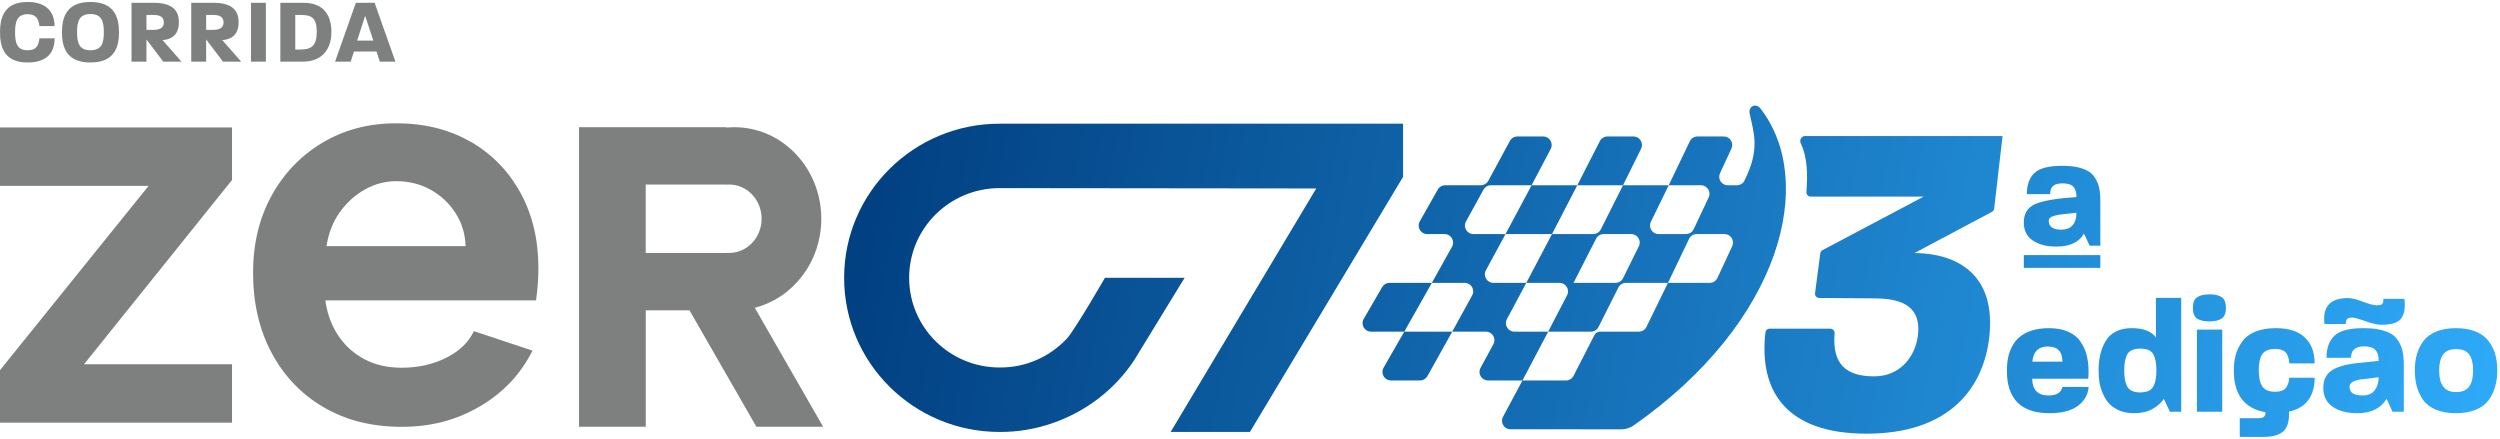 <svg width="347" height="61" viewBox="0 0 347 61" fill="none" xmlns="http://www.w3.org/2000/svg">
<g clip-path="url(#clip0_41_3)">
<path d="M0 25.8H20.623L0 51.377V58.668H32.206V50.557H11.665L32.206 24.98V17.689H0V25.8Z" fill="#7E7F7F"/>
<path d="M65.283 19.656C62.327 17.961 58.901 17.114 55.013 17.114C51.125 17.114 47.754 18.016 44.742 19.819C41.731 21.623 39.373 24.084 37.674 27.197C35.975 30.31 35.125 33.862 35.125 37.85C35.125 42.06 35.985 45.776 37.712 48.998C39.438 52.225 41.845 54.734 44.944 56.538C48.037 58.342 51.642 59.244 55.748 59.244C59.854 59.244 63.361 58.298 66.596 56.413C69.825 54.528 72.265 51.948 73.909 48.666L65.774 45.961C65.06 47.493 63.786 48.721 61.951 49.65C60.115 50.579 58.046 51.04 55.748 51.04C53.831 51.04 52.132 50.66 50.656 49.894C49.175 49.128 47.955 48.052 47.002 46.656C46.044 45.266 45.428 43.609 45.156 41.696H74.405C74.514 40.876 74.596 40.099 74.65 39.36C74.705 38.621 74.732 37.926 74.732 37.269C74.732 33.281 73.899 29.766 72.227 26.735C70.555 23.703 68.24 21.34 65.283 19.645V19.656ZM45.319 34.167C45.592 32.363 46.207 30.793 47.166 29.451C48.124 28.115 49.289 27.061 50.656 26.295C52.023 25.529 53.477 25.149 55.013 25.149C56.766 25.149 58.351 25.545 59.778 26.338C61.199 27.131 62.354 28.213 63.23 29.576C64.107 30.945 64.57 32.472 64.625 34.167H45.314H45.319Z" fill="#7E7F7F"/>
<path d="M104.754 42.718C110.053 41.381 113.995 36.356 113.995 30.364C113.995 23.345 108.593 17.657 101.933 17.657C101.563 17.657 101.198 17.679 100.838 17.712V17.657H80.368V59.233H89.631V43.076H95.703L104.988 59.233H114.251L104.765 42.723L104.754 42.718ZM101.204 35.112C101.078 35.112 100.958 35.101 100.838 35.09V35.112H89.626V25.61H100.838V25.632C100.958 25.621 101.078 25.61 101.204 25.61C103.692 25.61 105.712 27.735 105.712 30.359C105.712 32.983 103.692 35.107 101.204 35.107V35.112Z" fill="#7E7F7F"/>
<path d="M139.1 17.168C138.981 17.168 138.855 17.168 138.736 17.168C126.826 17.168 117.165 26.746 117.165 38.562C117.165 50.377 126.82 59.955 138.736 59.955C138.758 59.955 138.773 59.955 138.795 59.955C138.817 59.955 138.834 59.955 138.855 59.955C143.866 59.955 148.598 58.238 152.372 55.381C154.348 53.882 156.059 52.067 157.409 50.019C157.501 49.872 164.423 38.562 164.423 38.562H153.368C153.368 38.562 149.164 45.83 148.113 46.96C145.81 49.432 142.526 51.008 138.866 51.008C138.866 51.008 138.823 51.008 138.801 51.008C138.779 51.008 138.758 51.008 138.736 51.008C131.809 51.008 126.189 45.434 126.189 38.562C126.189 31.689 131.798 26.126 138.719 26.11H139.139L182.694 26.159L162.485 59.955H173.491L194.745 24.551V17.168H139.1Z" fill="url(#paint0_linear_41_3)"/>
<path fill-rule="evenodd" clip-rule="evenodd" d="M231.511 39.261L231.781 38.702L234.441 33.158C234.637 32.749 235.051 32.488 235.505 32.488H239.361C240.224 32.488 240.795 33.384 240.431 34.166L238.381 38.578C238.188 38.995 237.77 39.261 237.311 39.261H231.511ZM224.63 39.91C224.831 39.512 225.239 39.261 225.684 39.261H231.511L228.528 45.371C228.33 45.777 227.918 46.034 227.467 46.034H222.104C221.929 46.034 221.758 46.084 221.61 46.18C221.476 46.267 221.365 46.389 221.292 46.532L218.409 52.164C218.207 52.559 217.802 52.807 217.359 52.807H211.317L211.709 52.068L214.888 46.034H220.819C221.265 46.034 221.673 45.783 221.873 45.385L224.63 39.91ZM231.617 25.715H236.098C236.964 25.715 237.535 26.617 237.166 27.399L235.082 31.812C234.888 32.225 234.472 32.488 234.015 32.488H230.203C229.33 32.488 228.76 31.575 229.142 30.791L231.617 25.715ZM218.405 39.261C218.405 39.261 218.405 39.261 218.405 39.26L221.538 33.131C221.739 32.737 222.145 32.488 222.589 32.488H226.413C227.288 32.488 227.859 33.408 227.47 34.193L225.284 38.605C225.084 39.007 224.675 39.261 224.226 39.261H218.405ZM215.417 32.488L218.929 25.715H225.273L222.192 31.838C221.992 32.237 221.584 32.488 221.138 32.488H215.416H215.417ZM208.968 32.488H204.515C203.617 32.488 203.048 31.526 203.481 30.739L205.905 26.327C206.113 25.95 206.509 25.715 206.939 25.715H212.585L208.968 32.488ZM210.199 46.034C209.307 46.034 208.738 45.084 209.158 44.297L211.85 39.261H216.461C217.346 39.261 217.917 40.2 217.509 40.985L214.888 46.034H210.199ZM211.85 39.261H207.279C206.385 39.261 205.815 38.305 206.242 37.518L208.968 32.488H215.417L211.85 39.261ZM198.743 39.261H192.868C192.447 39.261 192.059 39.485 191.847 39.849L189.284 44.261C188.826 45.048 189.394 46.034 190.304 46.034H194.912L192.04 51.039C191.589 51.826 192.157 52.807 193.064 52.807H197.097C197.525 52.807 197.919 52.575 198.127 52.202L201.57 46.034H206.245C207.14 46.034 207.71 46.991 207.282 47.777L205.499 51.064C205.073 51.85 205.642 52.807 206.537 52.807H211.317L208.62 57.846C208.2 58.631 208.76 59.582 209.651 59.583C213.591 59.588 222.337 59.599 225.118 59.589C225.637 59.587 226.285 59.376 226.711 59.079C247.401 44.617 252.14 25.099 244.355 15.062C243.727 14.253 242.642 14.748 242.852 15.751C243.41 18.431 244.345 20.678 242.114 25.095C241.919 25.48 241.519 25.715 241.088 25.715H239.809C238.947 25.715 238.375 24.82 238.738 24.038L240.325 20.62C240.688 19.837 240.117 18.942 239.254 18.942H235.608C235.154 18.942 234.74 19.203 234.544 19.613L231.617 25.715H225.273L227.782 20.646C228.171 19.862 227.6 18.942 226.725 18.942H223.11C222.667 18.942 222.26 19.191 222.059 19.586L218.929 25.715H212.585L215.238 20.672C215.652 19.886 215.082 18.942 214.194 18.942H210.613C210.18 18.942 209.781 19.18 209.575 19.561L206.577 25.097C206.371 25.478 205.973 25.715 205.54 25.715H200.587C200.162 25.715 199.769 25.945 199.56 26.315L197.066 30.727C196.621 31.514 197.19 32.488 198.094 32.488H200.51C201.412 32.488 201.98 33.457 201.541 34.243L198.744 39.26C198.744 39.261 198.744 39.261 198.743 39.261ZM194.912 46.034L198.743 39.261H203.299C204.198 39.261 204.766 40.224 204.334 41.01L201.57 46.034H194.912Z" fill="url(#paint1_linear_41_3)"/>
<path d="M277.954 18.884L277.954 18.885H250.514C250.027 18.885 249.732 19.456 249.943 19.893C250.914 21.9 250.907 24.448 250.727 26.64C250.699 26.987 250.971 27.287 251.319 27.287H267.004L252.967 34.719C252.798 34.808 252.683 34.974 252.658 35.163L251.93 40.692C251.884 41.044 252.156 41.356 252.511 41.359L260.297 41.417C265.711 41.417 266.523 43.963 266.206 46.573C265.875 49.31 263.89 52.238 260.129 52.238C256.192 52.238 254.295 50.51 254.643 46.287C254.673 45.933 254.4 45.618 254.044 45.618H245.619C245.324 45.618 245.073 45.838 245.04 46.131C244.131 54.152 247.775 60.194 259.072 60.194C270.608 60.194 275.307 53.828 276.107 46.828C277.112 38.044 271.614 35.179 265.736 35.116L276.484 29.405C276.655 29.314 276.771 29.145 276.793 28.952L277.954 18.884Z" fill="url(#paint2_linear_41_3)"/>
<path d="M346.355 49.236C346.534 49.892 346.624 50.622 346.624 51.427C346.624 52.231 346.526 52.969 346.333 53.639C346.154 54.31 345.856 54.936 345.439 55.517C345.037 56.083 344.448 56.53 343.673 56.858C342.898 57.186 341.967 57.35 340.879 57.35C339.792 57.35 338.86 57.186 338.085 56.858C337.31 56.53 336.722 56.076 336.319 55.495C335.917 54.899 335.626 54.273 335.448 53.617C335.269 52.962 335.18 52.231 335.18 51.427C335.18 50.622 335.269 49.892 335.448 49.236C335.626 48.581 335.917 47.97 336.319 47.404C336.736 46.822 337.333 46.368 338.107 46.04C338.882 45.712 339.813 45.548 340.902 45.548C341.975 45.548 342.898 45.712 343.673 46.04C344.448 46.368 345.044 46.822 345.461 47.404C345.878 47.97 346.176 48.581 346.355 49.236ZM342.712 53.662C343.085 53.14 343.27 52.395 343.27 51.427C343.27 50.458 343.092 49.721 342.734 49.214C342.392 48.707 341.78 48.454 340.902 48.454C340.052 48.454 339.449 48.707 339.091 49.214C338.734 49.721 338.555 50.458 338.555 51.427C338.555 53.423 339.33 54.422 340.879 54.422C341.743 54.422 342.355 54.169 342.712 53.662Z" fill="url(#paint3_linear_41_3)"/>
<path d="M333.65 57.149H332.085L331.258 55.361C330.453 56.687 329.105 57.35 327.212 57.35C325.797 57.35 324.649 57.052 323.77 56.456C322.906 55.86 322.474 54.988 322.474 53.841C322.474 52.768 322.847 51.971 323.591 51.449C324.337 50.928 325.529 50.577 327.168 50.399L330.163 50.086C330.163 49.4 330.006 48.894 329.693 48.566C329.395 48.238 328.881 48.074 328.151 48.074C326.929 48.074 326.318 48.603 326.318 49.661H322.921C322.921 48.32 323.286 47.299 324.016 46.599C324.761 45.898 326.109 45.548 328.062 45.548C329.239 45.548 330.207 45.675 330.967 45.928C331.742 46.167 332.316 46.539 332.688 47.046C333.061 47.538 333.314 48.067 333.448 48.633C333.582 49.184 333.65 49.87 333.65 50.689V57.149ZM330.163 52.365L327.928 52.634C326.721 52.753 326.117 53.111 326.117 53.707C326.117 54.496 326.721 54.891 327.928 54.891C328.672 54.891 329.224 54.66 329.582 54.198C329.954 53.736 330.148 53.125 330.163 52.365ZM333.784 42.374C333.784 43.283 333.553 43.961 333.091 44.408C332.629 44.855 331.765 45.079 330.498 45.079C330.021 45.079 329.299 44.915 328.33 44.587C327.376 44.245 326.758 44.073 326.475 44.073C326.266 44.073 326.095 44.103 325.961 44.163C325.827 44.207 325.737 44.289 325.692 44.408C325.648 44.513 325.618 44.602 325.603 44.677C325.603 44.736 325.603 44.833 325.603 44.967H322.652C322.608 44.788 322.586 44.55 322.586 44.252C322.586 42.33 323.688 41.369 325.893 41.369C326.4 41.369 327.093 41.54 327.973 41.883C328.851 42.211 329.5 42.374 329.917 42.374C330.14 42.374 330.312 42.36 330.431 42.33C330.565 42.285 330.655 42.211 330.699 42.106C330.759 42.002 330.789 41.913 330.789 41.838C330.803 41.764 330.811 41.644 330.811 41.48H333.739C333.769 41.764 333.784 42.062 333.784 42.374Z" fill="url(#paint4_linear_41_3)"/>
<path d="M321.275 52.432C321.275 53.699 320.977 54.735 320.381 55.539C319.785 56.344 318.898 56.873 317.721 57.126V57.439C317.721 58.676 317.415 59.518 316.805 59.965C316.209 60.412 315.367 60.635 314.279 60.635H310.881V58.043H313.497C313.839 58.043 314.085 57.976 314.235 57.842C314.383 57.722 314.458 57.514 314.458 57.216C311.522 56.709 310.055 54.779 310.055 51.427C310.055 50.622 310.144 49.892 310.323 49.236C310.517 48.566 310.822 47.947 311.239 47.381C311.656 46.8 312.252 46.353 313.027 46.04C313.817 45.712 314.763 45.548 315.866 45.548C317.654 45.548 319.003 45.98 319.912 46.845C320.821 47.694 321.275 48.894 321.275 50.443H317.766C317.706 49.713 317.528 49.199 317.23 48.901C316.932 48.588 316.455 48.432 315.799 48.432C314.95 48.432 314.354 48.67 314.011 49.147C313.683 49.624 313.519 50.361 313.519 51.36C313.519 52.388 313.683 53.148 314.011 53.639C314.338 54.131 314.935 54.377 315.799 54.377C316.455 54.377 316.924 54.228 317.207 53.93C317.505 53.617 317.692 53.118 317.766 52.432H321.275Z" fill="url(#paint5_linear_41_3)"/>
<path d="M308.445 57.149H304.936V45.749H308.445V57.149ZM308.959 42.732C308.959 43.447 308.765 43.939 308.377 44.207C307.99 44.475 307.432 44.609 306.702 44.609C305.941 44.609 305.36 44.483 304.958 44.23C304.571 43.961 304.377 43.462 304.377 42.732C304.377 42.002 304.571 41.51 304.958 41.257C305.36 40.989 305.941 40.855 306.702 40.855C307.446 40.855 308.005 40.989 308.377 41.257C308.765 41.51 308.959 42.002 308.959 42.732Z" fill="url(#paint6_linear_41_3)"/>
<path d="M302.752 57.148H301.186L300.337 55.36C299.98 55.912 299.451 56.381 298.75 56.769C298.065 57.156 297.215 57.35 296.202 57.35C295.472 57.35 294.817 57.238 294.235 57.014C293.669 56.776 293.2 56.471 292.827 56.098C292.47 55.725 292.172 55.279 291.933 54.757C291.695 54.235 291.524 53.706 291.419 53.17C291.33 52.619 291.285 52.038 291.285 51.427C291.285 50.637 291.36 49.914 291.509 49.258C291.658 48.603 291.896 47.984 292.224 47.403C292.552 46.822 293.021 46.368 293.632 46.04C294.258 45.712 295.003 45.548 295.867 45.548C297.506 45.548 298.631 45.98 299.242 46.844V41.346H302.752V57.148ZM298.84 53.706C299.153 53.2 299.309 52.44 299.309 51.427C299.309 50.413 299.16 49.653 298.862 49.147C298.579 48.64 297.983 48.387 297.074 48.387C296.195 48.387 295.599 48.64 295.286 49.147C294.988 49.653 294.839 50.413 294.839 51.427C294.839 52.44 294.988 53.2 295.286 53.706C295.599 54.213 296.187 54.466 297.052 54.466C297.946 54.466 298.542 54.213 298.84 53.706Z" fill="url(#paint7_linear_41_3)"/>
<path d="M289.912 53.707C289.807 54.809 289.293 55.696 288.369 56.366C287.446 57.022 286.149 57.35 284.48 57.35C280.532 57.35 278.557 55.383 278.557 51.449C278.557 50.823 278.61 50.242 278.714 49.706C278.818 49.154 279.004 48.618 279.272 48.096C279.541 47.575 279.891 47.135 280.323 46.778C280.755 46.405 281.314 46.107 281.999 45.884C282.7 45.66 283.504 45.548 284.414 45.548C285.456 45.548 286.35 45.72 287.096 46.062C287.841 46.39 288.407 46.852 288.794 47.448C289.197 48.044 289.48 48.678 289.643 49.348C289.807 50.019 289.89 50.756 289.89 51.561C289.89 52.008 289.875 52.343 289.845 52.567H282.067C282.096 54.116 282.849 54.891 284.324 54.891C285.456 54.891 286.105 54.496 286.268 53.707H289.912ZM286.268 50.197C286.268 48.797 285.59 48.096 284.235 48.096C282.938 48.096 282.223 48.797 282.089 50.197H286.268Z" fill="url(#paint8_linear_41_3)"/>
<path d="M291.527 34.1H290.04L289.254 32.412C288.574 33.623 287.292 34.228 285.409 34.228C284.063 34.228 282.973 33.943 282.137 33.373C281.316 32.804 280.905 31.971 280.905 30.875C280.905 29.636 281.429 28.789 282.477 28.333C283.525 27.863 285.437 27.536 288.213 27.351C288.213 26.696 288.071 26.219 287.788 25.92C287.505 25.607 287.009 25.45 286.301 25.45C285.649 25.45 285.196 25.578 284.941 25.834C284.686 26.076 284.559 26.447 284.559 26.945H281.33C281.33 25.663 281.677 24.688 282.371 24.019C283.079 23.35 284.361 23.015 286.216 23.015C287.335 23.015 288.256 23.136 288.978 23.378C289.714 23.606 290.26 23.962 290.614 24.446C290.968 24.916 291.209 25.421 291.336 25.962C291.463 26.489 291.527 27.144 291.527 27.927V34.1ZM288.213 29.529L286.089 29.764C285.437 29.849 284.984 29.963 284.729 30.106C284.488 30.234 284.368 30.433 284.368 30.704C284.368 31.06 284.509 31.345 284.793 31.558C285.076 31.772 285.508 31.878 286.089 31.878C287.477 31.878 288.185 31.095 288.213 29.529Z" fill="url(#paint9_linear_41_3)"/>
<path d="M280.905 35.408H291.527V37.179H280.905V35.408Z" fill="url(#paint10_linear_41_3)"/>
<path d="M46.508 8.558L49.393 0.389H51.997L54.882 8.558H52.712L52.265 7.154H49.125L48.678 8.558H46.508ZM49.572 5.635H51.819L50.682 2.189L49.572 5.635Z" fill="#7E7F7F"/>
<path d="M38.913 8.558V0.389H42.143C44.683 0.389 45.998 1.857 45.998 4.422C45.998 6.963 44.594 8.558 42.002 8.558H38.913ZM40.981 6.873H41.683C43.189 6.873 43.968 6.401 43.968 4.41C43.955 2.418 43.215 2.074 41.734 2.074H40.981V6.873Z" fill="#7E7F7F"/>
<path d="M34.836 8.558V0.389H36.904V8.558H34.836Z" fill="#7E7F7F"/>
<path d="M26.546 8.558V0.389H29.674C32.814 0.389 33.12 2.048 33.12 3.12C33.12 4.027 32.801 5.444 30.848 5.559L33.478 8.558H30.95L28.614 5.469V8.558H26.546ZM28.614 4.142H29.648C30.784 4.142 31.027 3.593 31.027 3.12C31.027 2.61 30.784 2.074 29.648 2.074H28.614V4.142Z" fill="#7E7F7F"/>
<path d="M18.257 8.558V0.389H21.385C24.525 0.389 24.831 2.048 24.831 3.12C24.831 4.027 24.512 5.444 22.559 5.559L25.189 8.558H22.661L20.325 5.469V8.558H18.257ZM20.325 4.142H21.359C22.495 4.142 22.738 3.593 22.738 3.12C22.738 2.61 22.495 2.074 21.359 2.074H20.325V4.142Z" fill="#7E7F7F"/>
<path d="M12.546 8.673C9.291 8.673 8.602 6.644 8.602 4.474C8.602 2.304 9.304 0.274 12.546 0.274C15.814 0.274 16.516 2.304 16.516 4.486C16.516 6.644 15.814 8.673 12.546 8.673ZM12.546 6.976C14.193 6.976 14.41 5.878 14.41 4.486C14.41 3.082 14.193 1.946 12.546 1.946C10.938 1.946 10.695 3.082 10.695 4.474C10.695 5.878 10.938 6.976 12.546 6.976Z" fill="#7E7F7F"/>
<path d="M3.83 8.673C0.664 8.673 0 6.644 0 4.474C0 2.304 0.677 0.274 3.83 0.274C6.6 0.274 7.57 1.831 7.57 3.618H5.476C5.349 2.546 4.953 1.972 3.83 1.972C2.336 1.972 2.093 3.082 2.093 4.474C2.093 5.878 2.323 6.976 3.83 6.976C4.966 6.976 5.349 6.427 5.476 5.316H7.582C7.582 7.205 6.612 8.673 3.83 8.673Z" fill="#7E7F7F"/>
</g>
<defs>
<linearGradient id="paint0_linear_41_3" x1="117.437" y1="14.753" x2="346.41" y2="58.128" gradientUnits="userSpaceOnUse">
<stop stop-color="#003E7F"/>
<stop offset="1" stop-color="#2EAAF8"/>
</linearGradient>
<linearGradient id="paint1_linear_41_3" x1="117.437" y1="14.753" x2="346.41" y2="58.128" gradientUnits="userSpaceOnUse">
<stop stop-color="#003E7F"/>
<stop offset="1" stop-color="#2EAAF8"/>
</linearGradient>
<linearGradient id="paint2_linear_41_3" x1="117.437" y1="14.753" x2="346.41" y2="58.128" gradientUnits="userSpaceOnUse">
<stop stop-color="#003E7F"/>
<stop offset="1" stop-color="#2EAAF8"/>
</linearGradient>
<linearGradient id="paint3_linear_41_3" x1="117.437" y1="14.754" x2="346.41" y2="58.129" gradientUnits="userSpaceOnUse">
<stop stop-color="#003E7F"/>
<stop offset="1" stop-color="#2EAAF8"/>
</linearGradient>
<linearGradient id="paint4_linear_41_3" x1="117.437" y1="14.754" x2="346.41" y2="58.128" gradientUnits="userSpaceOnUse">
<stop stop-color="#003E7F"/>
<stop offset="1" stop-color="#2EAAF8"/>
</linearGradient>
<linearGradient id="paint5_linear_41_3" x1="117.437" y1="14.754" x2="346.41" y2="58.129" gradientUnits="userSpaceOnUse">
<stop stop-color="#003E7F"/>
<stop offset="1" stop-color="#2EAAF8"/>
</linearGradient>
<linearGradient id="paint6_linear_41_3" x1="117.436" y1="14.753" x2="346.41" y2="58.129" gradientUnits="userSpaceOnUse">
<stop stop-color="#003E7F"/>
<stop offset="1" stop-color="#2EAAF8"/>
</linearGradient>
<linearGradient id="paint7_linear_41_3" x1="117.437" y1="14.753" x2="346.41" y2="58.128" gradientUnits="userSpaceOnUse">
<stop stop-color="#003E7F"/>
<stop offset="1" stop-color="#2EAAF8"/>
</linearGradient>
<linearGradient id="paint8_linear_41_3" x1="117.437" y1="14.754" x2="346.41" y2="58.129" gradientUnits="userSpaceOnUse">
<stop stop-color="#003E7F"/>
<stop offset="1" stop-color="#2EAAF8"/>
</linearGradient>
<linearGradient id="paint9_linear_41_3" x1="117.437" y1="14.753" x2="346.41" y2="58.128" gradientUnits="userSpaceOnUse">
<stop stop-color="#003E7F"/>
<stop offset="1" stop-color="#2EAAF8"/>
</linearGradient>
<linearGradient id="paint10_linear_41_3" x1="117.437" y1="14.753" x2="346.41" y2="58.128" gradientUnits="userSpaceOnUse">
<stop stop-color="#003E7F"/>
<stop offset="1" stop-color="#2EAAF8"/>
</linearGradient>
<clipPath id="clip0_41_3">
<rect width="347" height="60.784" fill="white"/>
</clipPath>
</defs>
</svg>
